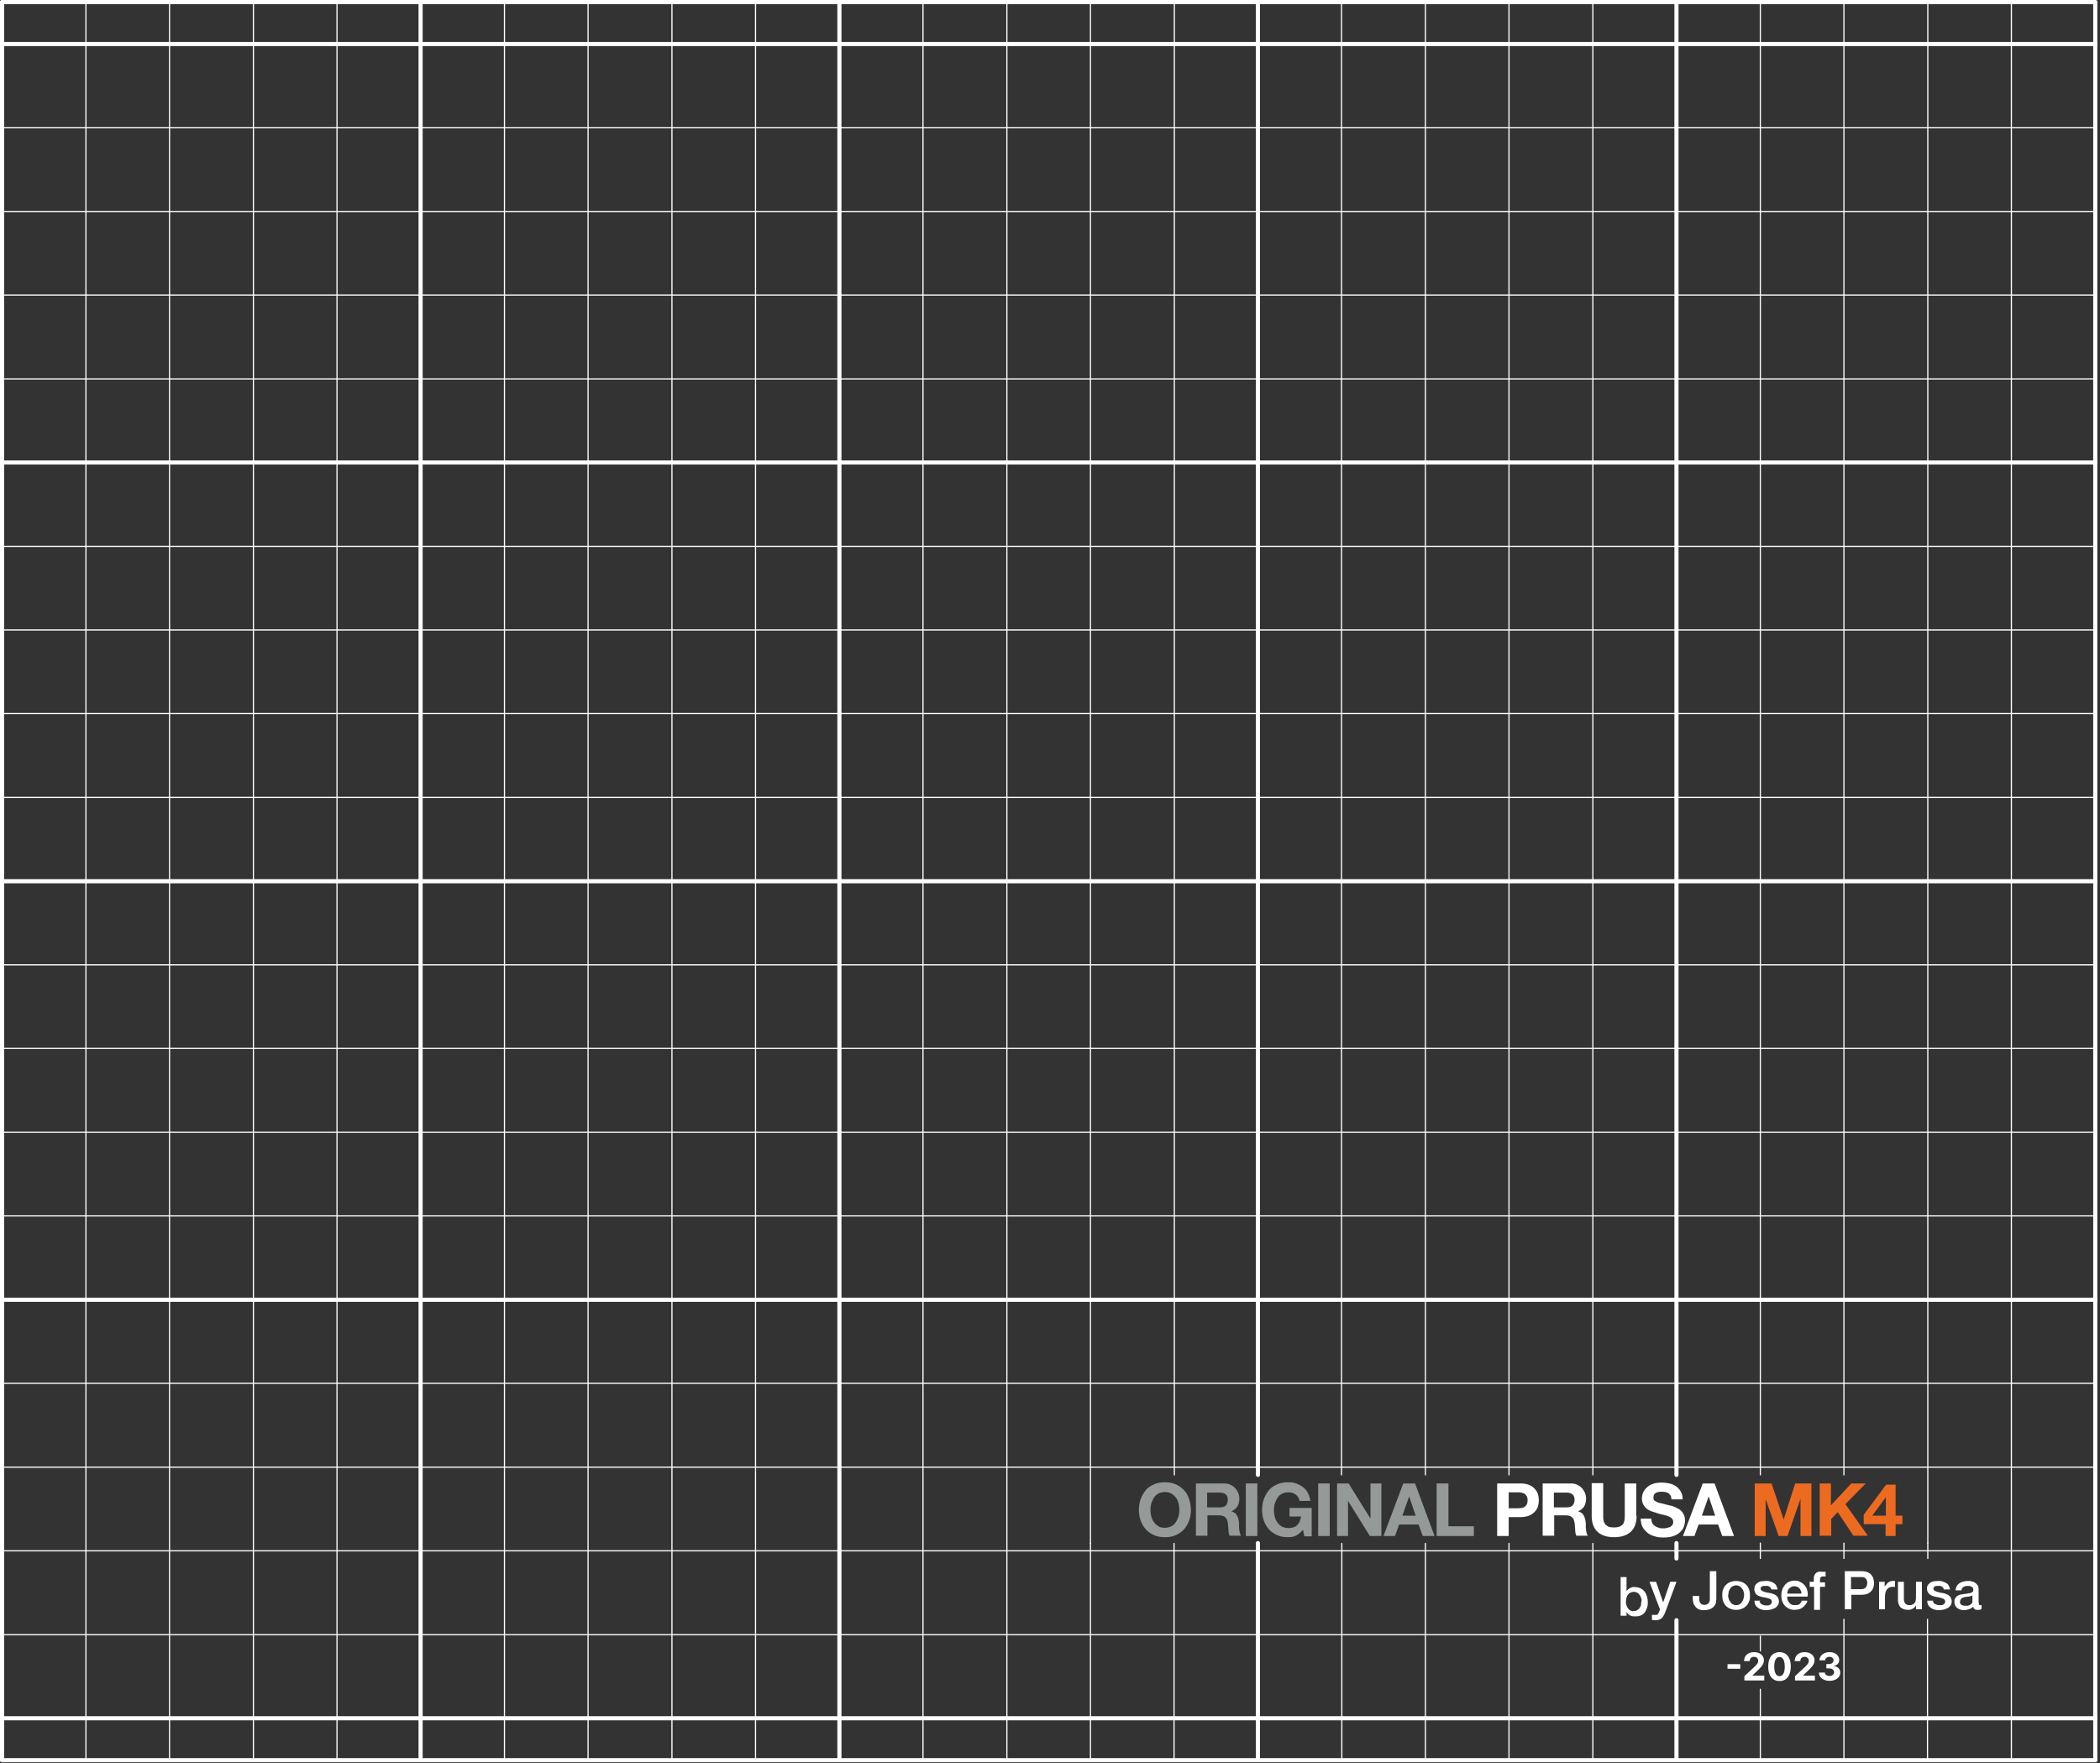 <svg width="711" height="597" viewBox="0 0 711 597" fill="none" xmlns="http://www.w3.org/2000/svg">
<rect x="0" y="0" width="711" height="597" fill="#333333" stroke="none"/>
<g clip-path="url(#clip0_1_4)">
<path d="M0.7 0.7V596" stroke="white" stroke-width="1.4" stroke-linecap="round" stroke-linejoin="round"/>
<path d="M142.4 0.7V595.6" stroke="white" stroke-width="1.4" stroke-linecap="round" stroke-linejoin="round"/>
<path d="M284.2 0.7V595.6" stroke="white" stroke-width="1.4" stroke-linecap="round" stroke-linejoin="round"/>
<path d="M709.4 596V0.7" stroke="white" stroke-width="1.4" stroke-linecap="round" stroke-linejoin="round"/>
<path d="M1.2 581.8H709.4" stroke="white" stroke-width="1.4" stroke-linecap="round" stroke-linejoin="round"/>
<path d="M0.7 596H709.4" stroke="white" stroke-width="1.4" stroke-linecap="round" stroke-linejoin="round"/>
<path d="M1.2 440.1H709.4" stroke="white" stroke-width="1.4" stroke-linecap="round" stroke-linejoin="round"/>
<path d="M1.2 298.4H709.4" stroke="white" stroke-width="1.4" stroke-linecap="round" stroke-linejoin="round"/>
<path d="M1.2 156.6H709.4" stroke="white" stroke-width="1.4" stroke-linecap="round" stroke-linejoin="round"/>
<path d="M1.2 14.9H709.4" stroke="white" stroke-width="1.4" stroke-linecap="round" stroke-linejoin="round"/>
<path d="M709.4 0.7H0.7" stroke="white" stroke-width="1.4" stroke-linecap="round" stroke-linejoin="round"/>
<path d="M425.9 0.7V499.4" stroke="white" stroke-width="1.4" stroke-linecap="round" stroke-linejoin="round"/>
<path d="M425.9 522.5V595.7" stroke="white" stroke-width="1.4" stroke-linecap="round" stroke-linejoin="round"/>
<path d="M567.6 0.7V499.4" stroke="white" stroke-width="1.4" stroke-linecap="round" stroke-linejoin="round"/>
<path d="M567.6 522.5V527.7" stroke="white" stroke-width="1.4" stroke-linecap="round" stroke-linejoin="round"/>
<path d="M567.6 548.6V595.4" stroke="white" stroke-width="1.4" stroke-linecap="round" stroke-linejoin="round"/>
<path d="M85.8 0.7V595.9" stroke="white" stroke-width="0.4" stroke-linecap="round" stroke-linejoin="round"/>
<path d="M114.1 0.7V595.9" stroke="white" stroke-width="0.4" stroke-linecap="round" stroke-linejoin="round"/>
<path d="M170.8 0.7V595.9" stroke="white" stroke-width="0.4" stroke-linecap="round" stroke-linejoin="round"/>
<path d="M199.1 0.7V595.9" stroke="white" stroke-width="0.4" stroke-linecap="round" stroke-linejoin="round"/>
<path d="M227.5 0.7V595.9" stroke="white" stroke-width="0.4" stroke-linecap="round" stroke-linejoin="round"/>
<path d="M255.8 0.7V595.9" stroke="white" stroke-width="0.4" stroke-linecap="round" stroke-linejoin="round"/>
<path d="M312.5 0.7V595.9" stroke="white" stroke-width="0.4" stroke-linecap="round" stroke-linejoin="round"/>
<path d="M340.9 0.7V595.9" stroke="white" stroke-width="0.4" stroke-linecap="round" stroke-linejoin="round"/>
<path d="M681 0.7V595.9" stroke="white" stroke-width="0.4" stroke-linecap="round" stroke-linejoin="round"/>
<path d="M29.1 0.7V595.9" stroke="white" stroke-width="0.4" stroke-linecap="round" stroke-linejoin="round"/>
<path d="M57.4 0.7V595.9" stroke="white" stroke-width="0.4" stroke-linecap="round" stroke-linejoin="round"/>
<path d="M1.5 468.4H709.4" stroke="white" stroke-width="0.4" stroke-linecap="round" stroke-linejoin="round"/>
<path d="M1.5 496.8H709.4" stroke="white" stroke-width="0.4" stroke-linecap="round" stroke-linejoin="round"/>
<path d="M1.5 525.1H709.4" stroke="white" stroke-width="0.4" stroke-linecap="round" stroke-linejoin="round"/>
<path d="M1.5 553.5H709.4" stroke="white" stroke-width="0.4" stroke-linecap="round" stroke-linejoin="round"/>
<path d="M1.5 411.7H709.4" stroke="white" stroke-width="0.4" stroke-linecap="round" stroke-linejoin="round"/>
<path d="M1.5 383.4H709.4" stroke="white" stroke-width="0.4" stroke-linecap="round" stroke-linejoin="round"/>
<path d="M1.5 355H709.4" stroke="white" stroke-width="0.4" stroke-linecap="round" stroke-linejoin="round"/>
<path d="M1.5 326.7H709.4" stroke="white" stroke-width="0.4" stroke-linecap="round" stroke-linejoin="round"/>
<path d="M1.5 270H709.4" stroke="white" stroke-width="0.4" stroke-linecap="round" stroke-linejoin="round"/>
<path d="M1.5 241.6H709.4" stroke="white" stroke-width="0.4" stroke-linecap="round" stroke-linejoin="round"/>
<path d="M1.5 213.3H709.4" stroke="white" stroke-width="0.4" stroke-linecap="round" stroke-linejoin="round"/>
<path d="M1.5 185H709.4" stroke="white" stroke-width="0.4" stroke-linecap="round" stroke-linejoin="round"/>
<path d="M1.5 128.3H709.4" stroke="white" stroke-width="0.4" stroke-linecap="round" stroke-linejoin="round"/>
<path d="M1.5 99.9H709.4" stroke="white" stroke-width="0.4" stroke-linecap="round" stroke-linejoin="round"/>
<path d="M1.5 71.6H709.4" stroke="white" stroke-width="0.4" stroke-linecap="round" stroke-linejoin="round"/>
<path d="M1.5 43.2H709.4" stroke="white" stroke-width="0.4" stroke-linecap="round" stroke-linejoin="round"/>
<path d="M369.2 0.7V522.6" stroke="white" stroke-width="0.4" stroke-linecap="round" stroke-linejoin="round"/>
<path d="M369.2 522.6V595.7" stroke="white" stroke-width="0.4" stroke-linecap="round" stroke-linejoin="round"/>
<path d="M397.6 0.7V499.4" stroke="white" stroke-width="0.4" stroke-linecap="round" stroke-linejoin="round"/>
<path d="M397.5 522.6V595.7" stroke="white" stroke-width="0.4" stroke-linecap="round" stroke-linejoin="round"/>
<path d="M454.2 0.7V499.4" stroke="white" stroke-width="0.4" stroke-linecap="round" stroke-linejoin="round"/>
<path d="M454.3 522.6V595.6" stroke="white" stroke-width="0.4" stroke-linecap="round" stroke-linejoin="round"/>
<path d="M482.6 0.7V499.4" stroke="white" stroke-width="0.4" stroke-linecap="round" stroke-linejoin="round"/>
<path d="M482.6 522.6V595.6" stroke="white" stroke-width="0.4" stroke-linecap="round" stroke-linejoin="round"/>
<path d="M510.9 0.7V499.4" stroke="white" stroke-width="0.4" stroke-linecap="round" stroke-linejoin="round"/>
<path d="M510.9 522.6V595.6" stroke="white" stroke-width="0.4" stroke-linecap="round" stroke-linejoin="round"/>
<path d="M539.3 0.7V499.4" stroke="white" stroke-width="0.4" stroke-linecap="round" stroke-linejoin="round"/>
<path d="M539.3 522.6V595.6" stroke="white" stroke-width="0.4" stroke-linecap="round" stroke-linejoin="round"/>
<path d="M596 0.7V499.4" stroke="white" stroke-width="0.4" stroke-linecap="round" stroke-linejoin="round"/>
<path d="M624.3 0.7V499.4" stroke="white" stroke-width="0.4" stroke-linecap="round" stroke-linejoin="round"/>
<path d="M652.7 0.7V522.5" stroke="white" stroke-width="0.4" stroke-linecap="round" stroke-linejoin="round"/>
<path d="M652.7 522.5V527.7" stroke="white" stroke-width="0.4" stroke-linecap="round" stroke-linejoin="round"/>
<path d="M652.6 548.3V596" stroke="white" stroke-width="0.4" stroke-linecap="round" stroke-linejoin="round"/>
<path d="M624.3 522.5V527.7" stroke="white" stroke-width="0.4" stroke-linecap="round" stroke-linejoin="round"/>
<path d="M624.3 548.3V596" stroke="white" stroke-width="0.4" stroke-linecap="round" stroke-linejoin="round"/>
<path d="M596 522.5V527.7" stroke="white" stroke-width="0.4" stroke-linecap="round" stroke-linejoin="round"/>
<path d="M596 572V596" stroke="white" stroke-width="0.4" stroke-linecap="round" stroke-linejoin="round"/>
<path d="M596 554V559" stroke="white" stroke-width="0.4" stroke-linecap="round" stroke-linejoin="round"/>
<path d="M548.6 534H550.7V538.8C550.8 538.6 551 538.4 551.2 538.2C551.4 538 551.6 537.9 551.9 537.7C552.1 537.6 552.4 537.5 552.7 537.4C553 537.4 553.2 537.3 553.5 537.4C554.2 537.4 554.8 537.5 555.4 537.8C555.9 538 556.4 538.4 556.8 538.9C557.2 539.4 557.4 539.9 557.6 540.5C557.8 541.1 557.9 541.8 557.9 542.4C557.9 543 557.9 543.6 557.7 544.2C557.5 544.8 557.3 545.3 557 545.8C556.3 546.8 555.2 547.3 554 547.3C553.7 547.3 553.4 547.3 553 547.3C552.7 547.3 552.4 547.2 552.1 547.1C551.8 547 551.6 546.8 551.3 546.6C551.1 546.4 550.9 546.1 550.7 545.8V547.1H548.7V534.2L548.6 534ZM555.8 542.2C555.8 541.8 555.8 541.4 555.6 541C555.5 540.6 555.3 540.3 555.1 540C554.9 539.7 554.6 539.4 554.3 539.3C554 539.1 553.6 539 553.2 539C552.4 539 551.7 539.3 551.2 539.9C550.7 540.6 550.5 541.5 550.5 542.3C550.5 542.7 550.5 543.2 550.7 543.6C550.8 544 551 544.3 551.2 544.6C551.4 544.9 551.7 545.1 552 545.3C552.3 545.5 552.7 545.6 553.1 545.5C553.5 545.5 553.9 545.5 554.3 545.2C554.6 545 554.9 544.8 555.1 544.5C555.3 544.2 555.5 543.8 555.6 543.5C555.6 543.1 555.7 542.7 555.7 542.3L555.8 542.2Z" fill="white"/>
<path d="M558.5 535.6H560.7L563.1 542.6L565.5 535.6H567.6L564 545.4C563.8 545.8 563.7 546.2 563.5 546.6C563.3 547 563.1 547.3 562.9 547.6C562.7 547.9 562.4 548.1 562 548.3C561.6 548.5 561.1 548.6 560.7 548.6C560.2 548.6 559.7 548.6 559.3 548.5V546.8H559.8C560 546.8 560.1 546.8 560.3 546.8C560.5 546.8 560.7 546.8 560.9 546.8C561 546.8 561.2 546.7 561.3 546.5C561.4 546.4 561.5 546.2 561.6 546.1C561.6 545.9 561.7 545.7 561.8 545.6L562 544.9L558.5 535.7V535.6Z" fill="white"/>
<path d="M581.1 540.8C581.1 541.3 581.1 541.9 581 542.4C581 542.9 580.7 543.4 580.4 543.8C580.1 544.2 579.6 544.6 579.1 544.8C578.4 545.1 577.6 545.2 576.9 545.2C576.3 545.2 575.7 545.2 575.2 544.9C574.7 544.7 574.3 544.4 574 544C573.7 543.6 573.4 543.2 573.3 542.7C573.2 542.2 573.1 541.6 573.1 541.1V540.4H575.3V541.1C575.3 541.7 575.3 542.3 575.7 542.8C576 543.2 576.6 543.5 577.1 543.4C577.4 543.4 577.7 543.4 578 543.2C578.2 543.1 578.4 542.9 578.6 542.7C578.7 542.5 578.8 542.2 578.9 541.9C578.9 541.5 578.9 541.2 578.9 540.8V532H581.1V540.7V540.8Z" fill="white"/>
<path d="M587.8 545.1C587.1 545.1 586.4 545 585.8 544.7C585.2 544.5 584.7 544.1 584.3 543.7C583.9 543.3 583.6 542.7 583.4 542.2C583.2 541.6 583.1 540.9 583.1 540.2C583.1 539.5 583.1 538.8 583.4 538.2C583.6 537.6 583.9 537.1 584.3 536.7C584.7 536.3 585.2 535.9 585.8 535.7C587.1 535.2 588.5 535.2 589.8 535.7C590.4 535.9 590.9 536.3 591.3 536.7C591.7 537.1 592 537.7 592.2 538.2C592.4 538.8 592.5 539.5 592.5 540.2C592.5 540.9 592.5 541.6 592.2 542.2C592 542.8 591.7 543.3 591.3 543.7C590.9 544.1 590.4 544.5 589.8 544.7C589.2 545 588.5 545.1 587.8 545.1ZM587.8 543.5C588.2 543.5 588.6 543.5 589 543.2C589.3 543 589.6 542.8 589.8 542.4C590 542.1 590.2 541.7 590.3 541.3C590.4 540.9 590.5 540.5 590.5 540.1C590.5 539.7 590.5 539.3 590.3 538.9C590.3 538.5 590 538.2 589.8 537.9C589.6 537.6 589.3 537.3 589 537.1C588.3 536.7 587.4 536.7 586.6 537.1C586.3 537.3 586 537.5 585.8 537.9C585.6 538.2 585.4 538.5 585.3 538.9C585.3 539.3 585.2 539.7 585.1 540.1C585.1 540.5 585.1 540.9 585.3 541.3C585.3 541.7 585.6 542 585.8 542.4C586 542.7 586.3 543 586.6 543.2C587 543.4 587.4 543.5 587.8 543.5Z" fill="white"/>
<path d="M595.7 541.9C595.7 542.4 596 542.9 596.4 543.2C596.8 543.4 597.3 543.6 597.8 543.6C598 543.6 598.2 543.6 598.5 543.6C598.7 543.6 599 543.6 599.2 543.4C599.4 543.4 599.6 543.2 599.7 543C600 542.6 599.9 542.1 599.7 541.7C599.5 541.5 599.3 541.4 599 541.3C598.7 541.2 598.3 541.1 598 541L596.9 540.8C596.5 540.8 596.2 540.6 595.8 540.5C595.4 540.4 595.1 540.2 594.8 540C594.5 539.8 594.3 539.5 594.2 539.1C594 538.7 593.9 538.3 594 537.9C594 537.4 594.1 537 594.4 536.6C594.6 536.3 595 536 595.3 535.8C595.7 535.6 596.1 535.4 596.6 535.4C597 535.4 597.5 535.3 597.9 535.3C598.4 535.3 598.8 535.3 599.3 535.5C599.7 535.5 600.1 535.8 600.5 536C600.9 536.2 601.2 536.5 601.4 536.9C601.6 537.3 601.8 537.8 601.8 538.2H599.7C599.7 537.8 599.4 537.4 599 537.2C598.6 537 598.2 536.9 597.8 537C597.6 537 597.5 537 597.3 537C597.1 537 596.9 537 596.7 537.1C596.5 537.1 596.4 537.3 596.3 537.4C596.2 537.5 596.1 537.7 596.1 537.9C596.1 538.1 596.1 538.4 596.4 538.5C596.6 538.7 596.8 538.8 597.1 538.9C597.4 539 597.8 539.1 598.1 539.2L599.2 539.4C599.6 539.4 599.9 539.6 600.3 539.7C600.7 539.8 601 540 601.3 540.2C601.6 540.4 601.8 540.7 602 541C602.2 541.4 602.3 541.8 602.3 542.2C602.3 542.7 602.2 543.2 601.9 543.6C601.6 544 601.3 544.3 600.9 544.5C600.5 544.7 600 544.9 599.6 545C599.1 545.1 598.6 545.2 598.1 545.2C597.6 545.2 597 545.2 596.5 545C596 544.9 595.6 544.7 595.2 544.4C594.8 544.1 594.5 543.8 594.3 543.4C594.1 543 594 542.5 594 542H596L595.7 541.9Z" fill="white"/>
<path d="M605.1 540.8C605.1 541.1 605.1 541.5 605.3 541.8C605.3 542.1 605.6 542.4 605.8 542.7C606 543 606.3 543.2 606.6 543.3C607 543.5 607.3 543.5 607.7 543.5C608.2 543.5 608.8 543.5 609.2 543.2C609.6 542.9 609.9 542.5 610 542H611.9C611.9 542.5 611.6 542.9 611.3 543.3C611 543.7 610.7 544 610.3 544.3C609.9 544.6 609.5 544.8 609.1 544.9C608.6 545 608.1 545.1 607.6 545.1C606.9 545.1 606.3 545 605.7 544.7C605.2 544.5 604.7 544.1 604.3 543.7C603.9 543.3 603.6 542.7 603.4 542.2C603.2 541.6 603.1 540.9 603.1 540.2C603.1 539.6 603.2 538.9 603.4 538.3C603.6 537.7 603.9 537.2 604.3 536.7C605.1 535.7 606.3 535.2 607.6 535.2C608.3 535.2 609 535.3 609.6 535.7C610.2 536 610.7 536.4 611.1 536.9C611.5 537.4 611.8 538 611.9 538.6C612.1 539.3 612.1 539.9 612 540.6H605.1V540.8ZM609.9 539.5C609.9 539.2 609.9 538.9 609.7 538.6C609.6 538.3 609.4 538 609.2 537.8C609 537.6 608.8 537.4 608.5 537.3C608.2 537.2 607.9 537.1 607.6 537.1C607.3 537.1 606.9 537.1 606.6 537.3C606.3 537.4 606.1 537.6 605.8 537.8C605.6 538 605.4 538.3 605.3 538.6C605.2 538.9 605.1 539.3 605.1 539.6H609.9V539.5Z" fill="white"/>
<path d="M612.6 535.6H614.1V534.8C614.1 534.3 614.1 533.8 614.3 533.4C614.4 533.1 614.6 532.8 614.9 532.6C615.1 532.4 615.4 532.3 615.7 532.2C616 532.2 616.4 532.1 616.7 532.2C617.2 532.2 617.6 532.2 618.1 532.2V533.8C618 533.8 617.8 533.8 617.7 533.8H617.2C616.9 533.8 616.7 533.8 616.5 534C616.3 534.2 616.2 534.5 616.2 534.8V535.8H617.9V537.3H616.2V545.1H614.2V537.3H612.7V535.8L612.6 535.6Z" fill="white"/>
<path d="M624.5 532H630.2C631 532 631.7 532.1 632.4 532.4C632.9 532.6 633.4 533 633.7 533.4C634 533.8 634.2 534.2 634.3 534.7C634.4 535.1 634.5 535.6 634.5 536C634.5 536.4 634.5 536.9 634.3 537.3C634.2 537.8 634 538.2 633.7 538.6C633.3 539 632.9 539.4 632.4 539.6C631.7 539.9 630.9 540 630.2 540H626.8V544.9H624.6V532H624.5ZM626.7 538.1H630C630.3 538.1 630.5 538.1 630.8 538C631.1 538 631.3 537.8 631.5 537.7C631.7 537.5 631.9 537.3 632 537C632.1 536.7 632.2 536.3 632.2 536C632.2 535.7 632.2 535.3 632 535C631.8 534.5 631.3 534.1 630.8 534C630.5 534 630.2 534 630 534H626.7V538.2V538.1Z" fill="white"/>
<path d="M636.2 535.6H638.1V537.4C638.1 537.1 638.3 536.9 638.5 536.7C638.7 536.5 638.9 536.2 639.1 536C639.3 535.8 639.6 535.6 639.9 535.5C640.2 535.4 640.5 535.3 640.8 535.3H641.6V537.3H641.2C641.1 537.3 640.9 537.3 640.7 537.3C640 537.3 639.4 537.6 638.9 538.1C638.7 538.4 638.5 538.7 638.4 539.1C638.3 539.5 638.2 540 638.2 540.5V544.9H636.2V535.6Z" fill="white"/>
<path d="M650.7 544.9H648.7V543.6C648.4 544.1 648 544.5 647.6 544.7C647.1 545 646.6 545.1 646.1 545.1C645.1 545.1 644.2 544.9 643.4 544.2C642.8 543.4 642.5 542.4 642.6 541.5V535.6H644.6V541.3C644.6 541.9 644.7 542.5 645.1 543C645.4 543.3 645.9 543.5 646.4 543.5C646.8 543.5 647.1 543.5 647.5 543.3C647.8 543.2 648 543 648.2 542.8C648.4 542.6 648.5 542.3 648.6 542C648.6 541.7 648.7 541.3 648.7 541V535.6H650.7V544.9Z" fill="white"/>
<path d="M654.4 541.9C654.4 542.4 654.7 542.9 655.1 543.1C655.5 543.3 656 543.5 656.5 543.5C656.7 543.5 656.9 543.5 657.2 543.5C657.4 543.5 657.7 543.5 657.9 543.3C658.1 543.3 658.3 543.1 658.4 542.9C658.5 542.7 658.6 542.5 658.6 542.3C658.6 542.1 658.5 541.8 658.3 541.6C658.1 541.4 657.9 541.3 657.6 541.2C657.3 541.1 656.9 541 656.6 540.9L655.5 540.7C655.1 540.7 654.8 540.5 654.4 540.4C654 540.3 653.7 540.1 653.4 539.9C653.1 539.7 652.9 539.4 652.7 539.1C652.5 538.7 652.4 538.3 652.4 537.9C652.4 537.4 652.5 537 652.8 536.6C653 536.3 653.4 536 653.7 535.8C654.1 535.6 654.5 535.4 655 535.4C655.4 535.4 655.9 535.3 656.3 535.3C656.8 535.3 657.2 535.3 657.7 535.5C658.1 535.6 658.5 535.8 658.9 536C659.3 536.2 659.6 536.5 659.8 536.9C660 537.3 660.2 537.8 660.2 538.2H658.1C658.1 537.8 657.8 537.4 657.4 537.2C657 537 656.6 536.9 656.2 537C656 537 655.9 537 655.7 537C655.5 537 655.3 537 655.2 537.1C655 537.1 654.9 537.3 654.8 537.4C654.7 537.5 654.6 537.7 654.6 537.9C654.6 538.1 654.6 538.4 654.9 538.5C655.1 538.7 655.3 538.8 655.6 538.9C655.9 539 656.3 539.1 656.6 539.2L657.7 539.4C658.1 539.4 658.4 539.6 658.8 539.7C659.2 539.8 659.5 540 659.8 540.2C660.1 540.4 660.3 540.7 660.5 541C660.7 541.4 660.8 541.8 660.8 542.2C660.8 542.7 660.7 543.2 660.4 543.6C660.1 544 659.8 544.3 659.4 544.5C659 544.7 658.5 544.9 658.1 545C657.6 545.1 657.1 545.2 656.6 545.2C656 545.2 655.5 545.2 655 545C654.5 544.9 654.1 544.7 653.7 544.4C653.3 544.1 653 543.8 652.8 543.4C652.6 543 652.5 542.5 652.5 542H654.6L654.4 541.9Z" fill="white"/>
<path d="M670 542.8C670 543 670 543.2 670 543.3C670 543.4 670.2 543.5 670.4 543.5H670.9V544.9H670.6L670.3 545.1H669.9C669.8 545.1 669.7 545.1 669.6 545.1C669.3 545.1 668.9 545.1 668.6 544.9C668.3 544.7 668.1 544.4 668.1 544C667.7 544.4 667.2 544.7 666.6 544.9C666 545.1 665.5 545.2 664.9 545.2C664.5 545.2 664.1 545.2 663.7 545C663.3 544.9 663 544.7 662.7 544.5C662.4 544.3 662.2 544 662 543.7C661.8 543.3 661.7 542.9 661.7 542.5C661.7 542 661.7 541.5 662 541.1C662.2 540.8 662.5 540.5 662.8 540.3C663.2 540.1 663.5 539.9 664 539.9C664.4 539.9 664.9 539.7 665.3 539.7C665.6 539.7 666 539.6 666.4 539.5C666.7 539.5 667 539.5 667.3 539.3C667.5 539.3 667.7 539.1 667.9 539C668.1 538.8 668.1 538.6 668.1 538.3C668.1 538.1 668.1 537.8 667.9 537.6C667.8 537.4 667.6 537.3 667.4 537.2C667.2 537.2 667 537 666.8 537C666.6 537 666.4 537 666.1 537C665.6 537 665.1 537.1 664.7 537.4C664.3 537.7 664.1 538.1 664.1 538.5H662.1C662.1 538 662.3 537.5 662.5 537C662.8 536.6 663.1 536.3 663.5 536C663.9 535.8 664.4 535.6 664.8 535.5C665.3 535.4 665.8 535.3 666.3 535.3C666.8 535.3 667.2 535.3 667.6 535.5C668 535.5 668.4 535.7 668.8 536C669.1 536.2 669.4 536.5 669.6 536.8C669.8 537.2 669.9 537.6 669.9 538V542.8H670ZM667.8 540.2C667.5 540.4 667.1 540.5 666.6 540.6C666.1 540.6 665.7 540.7 665.2 540.8C665 540.8 664.8 540.8 664.6 541C664.4 541 664.2 541.1 664.1 541.3C663.9 541.4 663.8 541.6 663.7 541.8C663.7 542 663.6 542.2 663.6 542.5C663.6 542.7 663.6 542.9 663.8 543.1C663.9 543.3 664.1 543.4 664.3 543.5C664.5 543.5 664.7 543.7 664.9 543.7C665.1 543.7 665.3 543.7 665.5 543.7C665.7 543.7 666 543.7 666.2 543.7C666.5 543.7 666.7 543.5 667 543.4C667.2 543.3 667.4 543.1 667.6 542.9C667.8 542.7 667.8 542.4 667.8 542.1V540.6V540.2Z" fill="white"/>
<path d="M385.6 511.3C385.6 510 385.8 508.7 386.2 507.6C386.6 506.5 387.2 505.5 387.9 504.6C388.6 503.7 389.6 503.1 390.7 502.6C391.8 502.1 393 501.9 394.4 501.9C395.8 501.9 397 502.1 398.1 502.6C399.2 503.1 400.1 503.8 400.9 504.6C401.7 505.4 402.2 506.4 402.6 507.6C403 508.8 403.2 510 403.2 511.3C403.2 512.6 403 513.8 402.6 514.9C402.2 516 401.6 517 400.9 517.8C400.2 518.6 399.2 519.3 398.1 519.8C397 520.3 395.8 520.5 394.4 520.5C393 520.5 391.8 520.3 390.7 519.8C389.6 519.3 388.7 518.7 387.9 517.8C387.2 517 386.6 516 386.2 514.9C385.8 513.8 385.6 512.6 385.6 511.3ZM389.5 511.3C389.5 512 389.6 512.8 389.8 513.5C390 514.2 390.2 514.8 390.7 515.4C391.1 516 391.6 516.4 392.2 516.8C392.8 517.2 393.6 517.3 394.4 517.3C395.2 517.3 396 517.1 396.6 516.8C397.2 516.5 397.7 516 398.1 515.4C398.5 514.8 398.7 514.2 399 513.5C399.2 512.8 399.3 512.1 399.3 511.3C399.3 510.5 399.2 509.8 399 509C398.8 508.3 398.6 507.6 398.1 507.1C397.7 506.5 397.2 506.1 396.6 505.7C396 505.4 395.2 505.2 394.4 505.2C393.6 505.2 392.8 505.4 392.2 505.7C391.6 506 391.1 506.5 390.7 507.1C390.3 507.7 390.1 508.3 389.8 509C389.6 509.7 389.5 510.5 389.5 511.3Z" fill="#959998"/>
<path d="M404.8 502.3H414.4C415.2 502.3 415.9 502.4 416.5 502.7C417.1 503 417.7 503.3 418.1 503.8C418.5 504.2 418.9 504.8 419.2 505.4C419.4 506 419.6 506.6 419.6 507.3C419.6 508.4 419.4 509.2 419 510C418.6 510.7 417.8 511.4 416.9 511.7C417.4 511.9 417.8 512.1 418.1 512.3C418.4 512.5 418.7 512.9 418.9 513.3C419.1 513.7 419.2 514.1 419.3 514.5C419.4 514.9 419.5 515.4 419.5 515.8C419.5 516.2 419.5 516.4 419.5 516.8C419.5 517.2 419.5 517.6 419.6 518C419.6 518.4 419.7 518.8 419.8 519.1C419.9 519.5 420 519.8 420.2 520H416.3C416.2 519.7 416.1 519.4 416 519.1C416 518.8 415.9 518.4 415.9 518C415.9 517.6 415.9 517.3 415.8 516.8C415.8 516.4 415.8 516.1 415.7 515.7C415.6 514.8 415.3 514.1 414.8 513.7C414.3 513.3 413.7 513.1 412.7 513.1H408.8V520H404.9V502.3H404.8ZM408.7 510.4H413C413.9 510.4 414.6 510.2 415 509.8C415.4 509.4 415.7 508.7 415.7 507.9C415.7 507.1 415.5 506.4 415 506C414.5 505.6 413.9 505.4 413 505.4H408.7V510.4Z" fill="#959998"/>
<path d="M421.8 502.3H425.7V520.1H421.8V502.3Z" fill="#959998"/>
<path d="M441 518.1C440.3 519 439.5 519.6 438.7 520C437.9 520.4 437 520.5 436.1 520.5C434.7 520.5 433.5 520.3 432.4 519.8C431.3 519.3 430.4 518.7 429.6 517.8C428.9 517 428.3 516 427.9 514.9C427.5 513.8 427.3 512.6 427.3 511.3C427.3 510 427.5 508.7 427.9 507.6C428.3 506.5 428.9 505.5 429.6 504.6C430.3 503.7 431.3 503.1 432.4 502.6C433.5 502.1 434.7 501.9 436.1 501.9C437.5 501.9 437.9 502 438.8 502.3C439.7 502.6 440.4 503 441.1 503.5C441.8 504 442.4 504.7 442.8 505.5C443.2 506.3 443.5 507.2 443.7 508.2H440C439.8 507.2 439.3 506.5 438.6 506C437.9 505.5 437.1 505.3 436.2 505.3C435.3 505.3 434.6 505.5 434 505.8C433.4 506.1 432.9 506.6 432.5 507.2C432.1 507.8 431.9 508.4 431.6 509.1C431.4 509.8 431.3 510.6 431.3 511.4C431.3 512.2 431.4 512.9 431.6 513.6C431.8 514.3 432 514.9 432.5 515.5C432.9 516.1 433.4 516.5 434 516.9C434.6 517.2 435.4 517.4 436.2 517.4C437.5 517.4 438.5 517.1 439.2 516.4C439.9 515.7 440.3 514.8 440.5 513.5H436.6V510.6H444.1V520.2H441.6L441.2 518.2L441 518.1Z" fill="#959998"/>
<path d="M446.3 502.3H450.2V520.1H446.3V502.3Z" fill="#959998"/>
<path d="M452.7 502.3H456.6L464 514.2V502.3H467.7V520.1H463.8L456.4 508.2V520.1H452.7V502.3Z" fill="#959998"/>
<path d="M475.1 502.3H479.1L485.7 520.1H481.7L480.3 516.2H473.7L472.3 520.1H468.4L475.1 502.3ZM474.7 513.2H479.3L477.1 506.7L474.8 513.2H474.7Z" fill="#959998"/>
<path d="M486.5 502.3H490.4V516.8H499V520.1H486.4V502.3H486.5Z" fill="#959998"/>
<path d="M506.9 502.3H514.9C516 502.3 517 502.5 517.7 502.8C518.4 503.1 519.1 503.5 519.6 504.1C520.1 504.6 520.5 505.3 520.7 505.9C520.9 506.6 521 507.3 521 508C521 508.7 520.9 509.4 520.7 510.1C520.5 510.8 520.1 511.4 519.6 511.9C519.1 512.4 518.5 512.9 517.7 513.2C516.9 513.5 516 513.7 514.9 513.7H510.8V520.1H506.9V502.3ZM510.8 510.7H513.8C514.2 510.7 514.7 510.7 515.1 510.6C515.5 510.6 515.9 510.4 516.2 510.2C516.5 510 516.8 509.7 516.9 509.4C517.1 509.1 517.2 508.6 517.2 508C517.2 507.4 517.1 507 516.9 506.6C516.7 506.3 516.5 506 516.2 505.8C515.9 505.6 515.5 505.5 515.1 505.4C514.7 505.3 514.2 505.3 513.8 505.3H510.8V510.6V510.7Z" fill="white"/>
<path d="M522.2 502.3H531.8C532.6 502.3 533.3 502.4 533.9 502.7C534.5 503 535.1 503.3 535.5 503.8C535.9 504.2 536.3 504.8 536.6 505.4C536.8 506 537 506.6 537 507.3C537 508.4 536.8 509.2 536.4 510C536 510.7 535.2 511.4 534.3 511.7C534.8 511.9 535.2 512.1 535.5 512.3C535.8 512.5 536.1 512.9 536.3 513.3C536.5 513.7 536.6 514.1 536.7 514.5C536.8 514.9 536.9 515.4 536.9 515.8C536.9 516.2 536.9 516.4 536.9 516.8C536.9 517.2 536.9 517.6 537 518C537 518.4 537.1 518.8 537.2 519.1C537.3 519.5 537.4 519.8 537.6 520H533.7C533.6 519.7 533.5 519.4 533.4 519.1C533.4 518.8 533.3 518.4 533.3 518C533.3 517.6 533.3 517.3 533.2 516.8C533.2 516.4 533.2 516.1 533.1 515.7C533 514.8 532.7 514.1 532.2 513.7C531.7 513.3 531.1 513.1 530.1 513.1H526.2V520H522.3V502.3H522.2ZM526.1 510.4H530.4C531.3 510.4 531.9 510.2 532.4 509.8C532.8 509.4 533.1 508.7 533.1 507.9C533.1 507.1 532.9 506.4 532.4 506C531.9 505.6 531.3 505.4 530.4 505.4H526.1V510.4Z" fill="white"/>
<path d="M554.1 513.3C554.1 515.7 553.4 517.5 552.1 518.7C550.7 519.9 548.9 520.5 546.5 520.5C544.1 520.5 542.2 519.9 540.9 518.7C539.6 517.5 538.9 515.7 538.9 513.3V502.2H542.8V513.3C542.8 513.8 542.8 514.3 542.9 514.7C542.9 515.2 543.2 515.6 543.4 516C543.7 516.4 544 516.6 544.5 516.9C545 517.1 545.6 517.2 546.4 517.2C547.8 517.2 548.7 516.9 549.3 516.3C549.9 515.7 550.1 514.7 550.1 513.4V502.3H554V513.3H554.1Z" fill="white"/>
<path d="M559.1 514.2C559.1 514.8 559.2 515.3 559.4 515.7C559.6 516.1 559.9 516.4 560.3 516.7C560.7 517 561.1 517.1 561.6 517.3C562.1 517.5 562.6 517.5 563.1 517.5C563.6 517.5 563.8 517.5 564.2 517.4C564.6 517.3 565 517.2 565.3 517.1C565.6 517 565.9 516.7 566.2 516.4C566.4 516.1 566.5 515.8 566.5 515.3C566.5 514.8 566.3 514.4 566 514.1C565.7 513.8 565.3 513.6 564.8 513.4C564.3 513.2 563.7 513 563.1 512.9C562.5 512.8 561.8 512.6 561.2 512.4C560.5 512.2 559.9 512 559.3 511.8C558.7 511.6 558.1 511.3 557.6 510.9C557.1 510.5 556.7 510 556.4 509.5C556.1 508.9 555.9 508.2 555.9 507.4C555.9 506.6 556.1 505.7 556.5 505C556.9 504.3 557.4 503.8 558 503.3C558.6 502.8 559.4 502.5 560.1 502.3C560.8 502.1 561.7 502 562.5 502C563.3 502 564.3 502.1 565.2 502.3C566.1 502.5 566.8 502.8 567.5 503.3C568.2 503.8 568.7 504.4 569.1 505.1C569.5 505.8 569.7 506.7 569.7 507.7H565.9C565.9 507.2 565.8 506.7 565.6 506.4C565.4 506.1 565.2 505.8 564.9 505.6C564.6 505.4 564.2 505.3 563.8 505.2C563.4 505.1 562.9 505.1 562.5 505.1C562.1 505.1 561.9 505.1 561.5 505.2C561.2 505.2 560.9 505.4 560.6 505.5C560.3 505.7 560.1 505.9 560 506.1C559.9 506.3 559.8 506.7 559.8 507C559.8 507.3 559.8 507.6 560 507.9C560.1 508.1 560.4 508.3 560.8 508.5C561.2 508.7 561.7 508.9 562.4 509C563.1 509.2 564 509.4 565.1 509.7C565.3 509.7 565.6 509.8 566 509.9C566.3 510 566.7 510.1 567.1 510.3C567.5 510.5 567.9 510.7 568.3 510.9C568.7 511.1 569 511.4 569.4 511.8C569.7 512.2 570 512.6 570.2 513.1C570.4 513.6 570.5 514.2 570.5 514.9C570.5 515.6 570.3 516.5 570 517.2C569.7 517.9 569.2 518.5 568.6 519C568 519.5 567.2 519.9 566.3 520.2C565.4 520.5 564.3 520.6 563.1 520.6C561.9 520.6 561.2 520.5 560.2 520.2C559.2 519.9 558.5 519.6 557.8 519C557.1 518.4 556.5 517.8 556.1 517C555.7 516.2 555.5 515.3 555.5 514.2H559.3H559.1Z" fill="white"/>
<path d="M576.5 502.3H580.5L587.1 520.1H583.1L581.7 516.2H575.1L573.7 520.1H569.8L576.5 502.3ZM576.1 513.2H580.7L578.5 506.7L576.2 513.2H576.1Z" fill="white"/>
<path d="M594.3 502.3H599.8L603.9 514.5L607.8 502.3H613.3V520.1H609.6V507.5L605.2 520.1H602.2L597.8 507.6V520.1H594.1V502.3H594.3Z" fill="#ED6B21"/>
<path d="M616 502.3H619.9V509.7L626.8 502.3H631.7L624.8 509.3L632.4 520H627.5L622.2 512L620 514.3V520H616.1V502.2L616 502.3Z" fill="#ED6B21"/>
<path d="M638.4 516.1H631V512.9L638.6 502.7H641.8V513.2H644.1V516.1H641.8V520.1H638.4V516.1ZM638.4 507.1L633.9 513.2H638.5V507.1H638.4Z" fill="#ED6B21"/>
<path d="M589.203 563.493V565.053H584.891V563.493H589.203ZM590.593 569V567.56L593.959 564.444C594.245 564.167 594.485 563.917 594.679 563.696C594.876 563.474 595.025 563.257 595.127 563.045C595.228 562.829 595.279 562.597 595.279 562.348C595.279 562.071 595.216 561.832 595.09 561.632C594.964 561.429 594.791 561.274 594.573 561.166C594.354 561.055 594.107 561 593.83 561C593.54 561 593.288 561.058 593.073 561.175C592.857 561.292 592.691 561.46 592.574 561.678C592.457 561.897 592.399 562.157 592.399 562.458H590.501C590.501 561.84 590.641 561.303 590.921 560.847C591.201 560.392 591.594 560.039 592.098 559.79C592.603 559.541 593.185 559.416 593.843 559.416C594.521 559.416 595.11 559.536 595.612 559.776C596.116 560.013 596.509 560.343 596.789 560.764C597.069 561.186 597.209 561.669 597.209 562.214C597.209 562.571 597.138 562.923 596.997 563.271C596.858 563.619 596.61 564.005 596.253 564.43C595.896 564.851 595.393 565.358 594.744 565.949L593.363 567.301V567.366H597.334V569H590.593ZM602.489 569.208C601.695 569.205 601.012 569.009 600.439 568.621C599.87 568.234 599.431 567.672 599.124 566.936C598.819 566.201 598.668 565.316 598.671 564.282C598.671 563.251 598.824 562.372 599.128 561.646C599.436 560.92 599.875 560.367 600.444 559.989C601.016 559.607 601.698 559.416 602.489 559.416C603.28 559.416 603.96 559.607 604.529 559.989C605.102 560.37 605.542 560.924 605.85 561.651C606.158 562.374 606.31 563.251 606.307 564.282C606.307 565.319 606.153 566.205 605.845 566.941C605.54 567.677 605.103 568.238 604.534 568.626C603.965 569.014 603.283 569.208 602.489 569.208ZM602.489 567.55C603.031 567.55 603.463 567.278 603.786 566.733C604.109 566.189 604.269 565.371 604.266 564.282C604.266 563.565 604.192 562.968 604.045 562.491C603.9 562.014 603.694 561.655 603.426 561.415C603.161 561.175 602.849 561.055 602.489 561.055C601.95 561.055 601.52 561.324 601.196 561.863C600.873 562.402 600.71 563.208 600.707 564.282C600.707 565.008 600.779 565.615 600.924 566.101C601.072 566.584 601.279 566.947 601.547 567.19C601.815 567.43 602.129 567.55 602.489 567.55ZM607.732 569V567.56L611.098 564.444C611.384 564.167 611.624 563.917 611.818 563.696C612.015 563.474 612.164 563.257 612.266 563.045C612.367 562.829 612.418 562.597 612.418 562.348C612.418 562.071 612.355 561.832 612.229 561.632C612.102 561.429 611.93 561.274 611.712 561.166C611.493 561.055 611.245 561 610.968 561C610.679 561 610.427 561.058 610.211 561.175C609.996 561.292 609.83 561.46 609.713 561.678C609.596 561.897 609.537 562.157 609.537 562.458H607.64C607.64 561.84 607.78 561.303 608.06 560.847C608.34 560.392 608.732 560.039 609.237 559.79C609.742 559.541 610.324 559.416 610.982 559.416C611.659 559.416 612.249 559.536 612.75 559.776C613.255 560.013 613.647 560.343 613.927 560.764C614.208 561.186 614.348 561.669 614.348 562.214C614.348 562.571 614.277 562.923 614.135 563.271C613.997 563.619 613.749 564.005 613.392 564.43C613.035 564.851 612.532 565.358 611.882 565.949L610.502 567.301V567.366H614.472V569H607.732ZM619.415 569.129C618.726 569.129 618.112 569.011 617.573 568.774C617.038 568.534 616.615 568.204 616.304 567.786C615.996 567.364 615.838 566.878 615.828 566.327H617.841C617.853 566.558 617.929 566.761 618.067 566.936C618.209 567.109 618.397 567.243 618.631 567.338C618.864 567.433 619.128 567.481 619.42 567.481C619.725 567.481 619.994 567.427 620.228 567.32C620.462 567.212 620.645 567.063 620.777 566.872C620.91 566.681 620.976 566.461 620.976 566.212C620.976 565.959 620.905 565.736 620.763 565.542C620.625 565.345 620.425 565.191 620.163 565.081C619.905 564.97 619.597 564.914 619.24 564.914H618.358V563.446H619.24C619.541 563.446 619.808 563.394 620.039 563.289C620.272 563.185 620.454 563.04 620.583 562.855C620.713 562.668 620.777 562.449 620.777 562.2C620.777 561.963 620.72 561.755 620.606 561.577C620.496 561.395 620.339 561.254 620.135 561.152C619.935 561.05 619.702 561 619.434 561C619.163 561 618.915 561.049 618.691 561.147C618.466 561.243 618.286 561.38 618.15 561.558C618.015 561.737 617.943 561.946 617.933 562.186H616.018C616.027 561.641 616.182 561.161 616.484 560.746C616.785 560.33 617.192 560.006 617.703 559.772C618.217 559.535 618.797 559.416 619.443 559.416C620.095 559.416 620.666 559.535 621.156 559.772C621.645 560.009 622.025 560.329 622.296 560.732C622.57 561.132 622.705 561.581 622.702 562.08C622.705 562.609 622.541 563.051 622.208 563.405C621.879 563.759 621.45 563.983 620.92 564.079V564.153C621.616 564.242 622.145 564.484 622.508 564.877C622.875 565.268 623.056 565.758 623.053 566.346C623.056 566.884 622.901 567.363 622.587 567.781C622.276 568.2 621.847 568.529 621.299 568.769C620.751 569.009 620.123 569.129 619.415 569.129Z" fill="white"/>
</g>
<defs>
<clipPath id="clip0_1_4">
<rect width="710.1" height="596.7" fill="white"/>
</clipPath>
</defs>
</svg>
